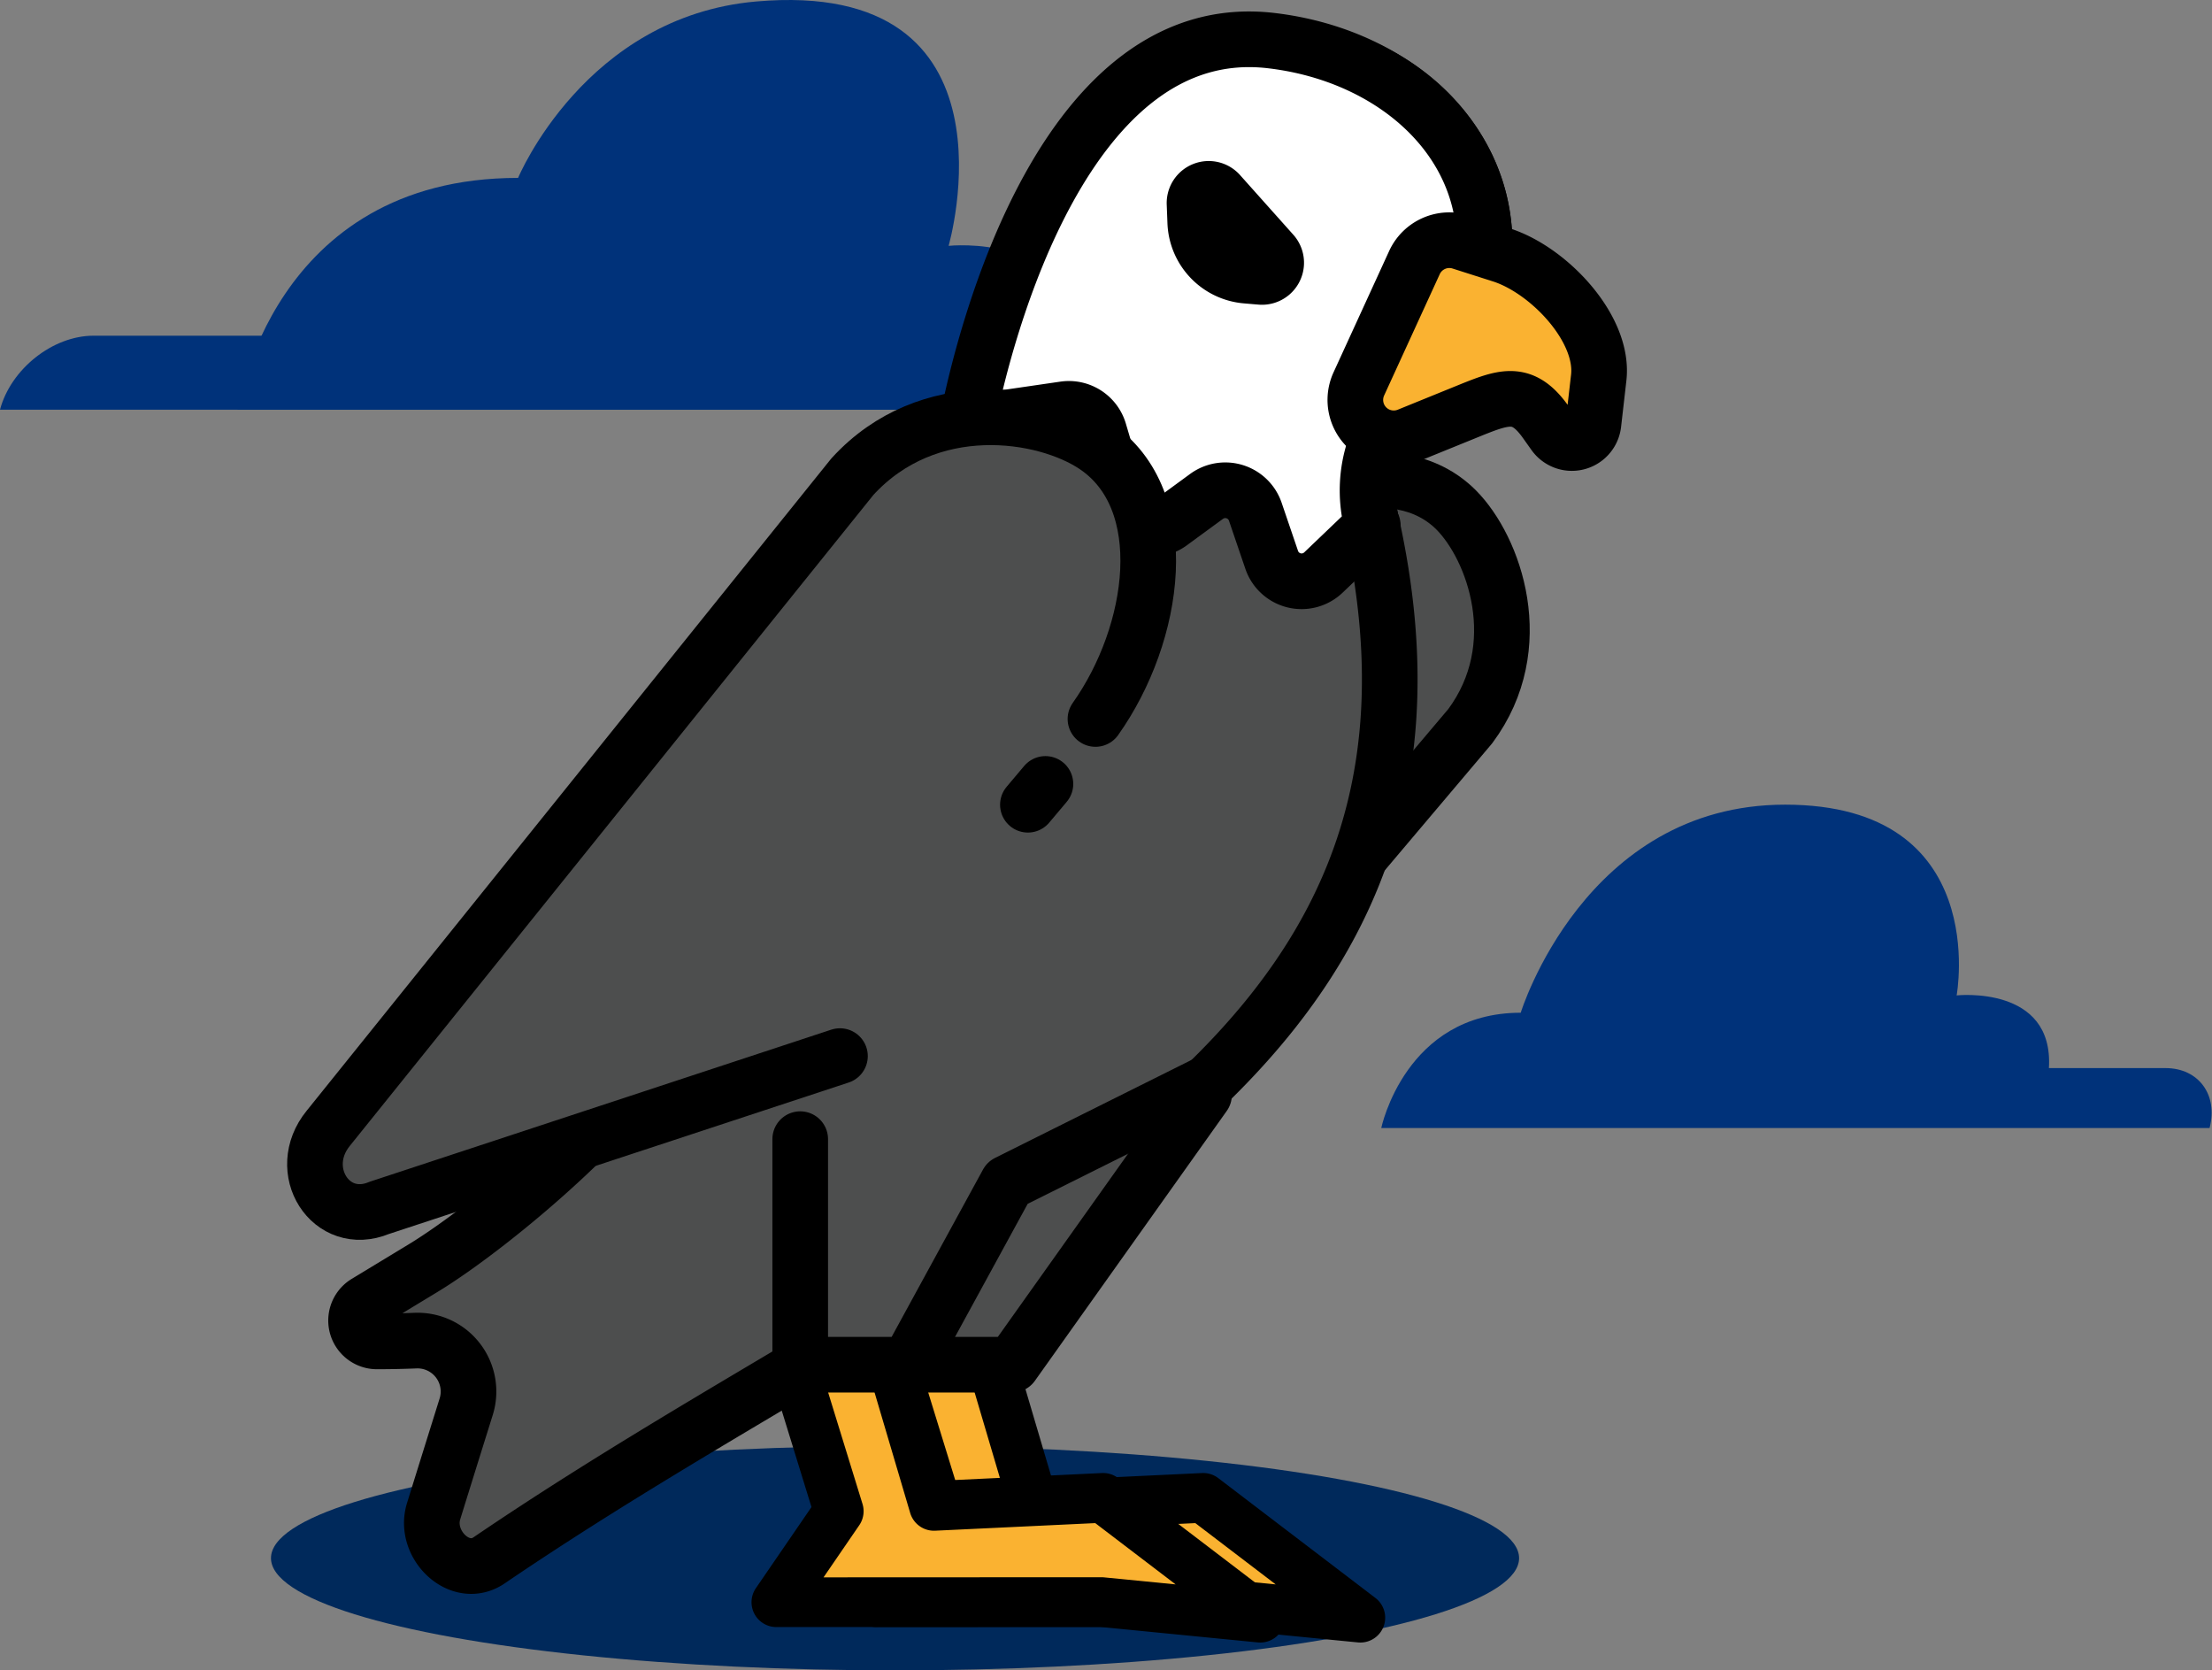 <svg xmlns="http://www.w3.org/2000/svg" viewBox="0 0 311.67 235.3"><rect x="0" y="0" width="311.67" height="235.3" fill="#808080" stroke="none"/><defs><style>.cls-1{fill:#00327a;}.cls-2{fill:#00295b;}.cls-3,.cls-7{fill:#fab231;}.cls-3,.cls-4,.cls-5,.cls-6,.cls-7,.cls-8{stroke:#000;stroke-linecap:round;stroke-linejoin:round;}.cls-3{stroke-width:7px;}.cls-4{fill:none;}.cls-4,.cls-5,.cls-6,.cls-7,.cls-8{stroke-width:7.84px;}.cls-5{fill:#4d4e4e;}.cls-6{fill:#fff;}.cls-8{fill:#1873b6;}</style></defs><title>eagle</title><g id="Capa_2" data-name="Capa 2"><g id="Contenido"><path class="cls-1" d="M33.49,57.71S38.17,25.06,73,25.06c0,0,9.43-22.73,33.53-24.85,38.09-3.35,27.13,34.42,27.13,34.42s17.86-1.86,16.1,12.66h25.52c5.75,0,9.19,4.66,7.67,10.42Z"/><path class="cls-1" d="M0,57.71H179S75,32.77,68.24,47.29H13.17C7.41,47.29,1.52,52,0,57.71Z"/><path class="cls-1" d="M194.62,158.9s3.38-16.24,19.65-16.24c0,0,9-29.31,37.25-29.31,29.16,0,24.17,26.87,24.17,26.87s13.73-1.5,13,10.24h16.44c4.65,0,7.43,3.78,6.2,8.44Z"/><ellipse class="cls-2" cx="126.11" cy="219.49" rx="87.93" ry="15.81"/><path class="cls-3" d="M123.49,225.7l8.79-12.82-12-38.92a6.77,6.77,0,0,1,13-3.83l12.42,42L169.53,211l22.14,16.88-22.38-2.2Z"/><polygon class="cls-4" points="121.58 218.52 131.85 212.3 133.89 218.6 121.58 218.52"/><path class="cls-3" d="M109.39,225.7l8.79-12.82-12-38.92a6.77,6.77,0,0,1,13-3.83l12.42,42L155.43,211l22.14,16.88-22.38-2.2Z"/><path class="cls-5" d="M136.52,117.53l-7.65,60c-1.31,6.41,6.65,9.57,11,4.35l67.29-79.59c8.36-11.26,3.37-25.08-2-30.47-8.47-8.46-24.36-3-33.37,6.5"/><path class="cls-5" d="M51.58,183.51l8-4.85c9.92-6,31.44-24,35.28-35,11-31.33,23.74-63.72,33.26-75.87a51.48,51.48,0,0,1,8.1-8.19,31.68,31.68,0,0,0,11.59-21.06L151,25.48C156.6,11.76,164.46,6.7,178.61,6.7c16.88,0,30.57,12.41,30.57,27.72a26.6,26.6,0,0,1-9.9,20.43,18.67,18.67,0,0,0-6.11,18.45C210.91,152.6,136,174.18,68.9,219.81c-4.07,2.77-9.25-2.21-7.81-6.91,1.24-4,2.8-9,4.59-14.72a7.18,7.18,0,0,0-7.18-9.33c-2,.08-3.79.11-5.41.11A2.94,2.94,0,0,1,51.58,183.51Z"/><path class="cls-6" d="M193.17,73.3a18.67,18.67,0,0,1,6.11-18.45,26.6,26.6,0,0,0,9.9-20.43c0-15.31-13.31-26.74-30.08-28.7-28.86-3.38-40.29,40.66-42.86,53.92l13.72-2a4.45,4.45,0,0,1,4.91,3.13L158,71.34a4.45,4.45,0,0,0,6.9,2.32l5.11-3.74a4.47,4.47,0,0,1,6.86,2.16l2.31,6.78a4.45,4.45,0,0,0,7.31,1.77L193.42,74"/><path class="cls-7" d="M205.85,34.09l5.7,1.82c6.64,2.11,14.5,10.36,13.71,17.28l-.75,6.54A3.06,3.06,0,0,1,219,61.15l-1.21-1.7c-3.34-4.72-6-3.53-11.38-1.35l-8,3.25a5.41,5.41,0,0,1-6.95-7.27L199.29,37A5.41,5.41,0,0,1,205.85,34.09Z"/><path class="cls-8" d="M171.84,27.32l7.44,8.33A2,2,0,0,1,177.6,39l-2-.17a7.85,7.85,0,0,1-7.19-7.52l-.1-2.59A2,2,0,0,1,171.84,27.32Z"/><path class="cls-5" d="M118.35,148.77,53.44,170.15c-6.83,2.84-12-5.32-7.18-11.22L120.1,67.15c10.69-11.7,27.1-9.14,34.25-4.3,11.2,7.58,8.54,26.38,0,38.43"/><polyline class="cls-5" points="131.72 165.36 129.67 192.24 142.62 192.24 169.65 154.23"/><polyline class="cls-5" points="112.75 160.47 112.75 192.24 127.96 192.24 141.95 166.62 170.15 152.56"/><line class="cls-4" x1="147.3" y1="110.43" x2="144.83" y2="113.36"/></g></g></svg>